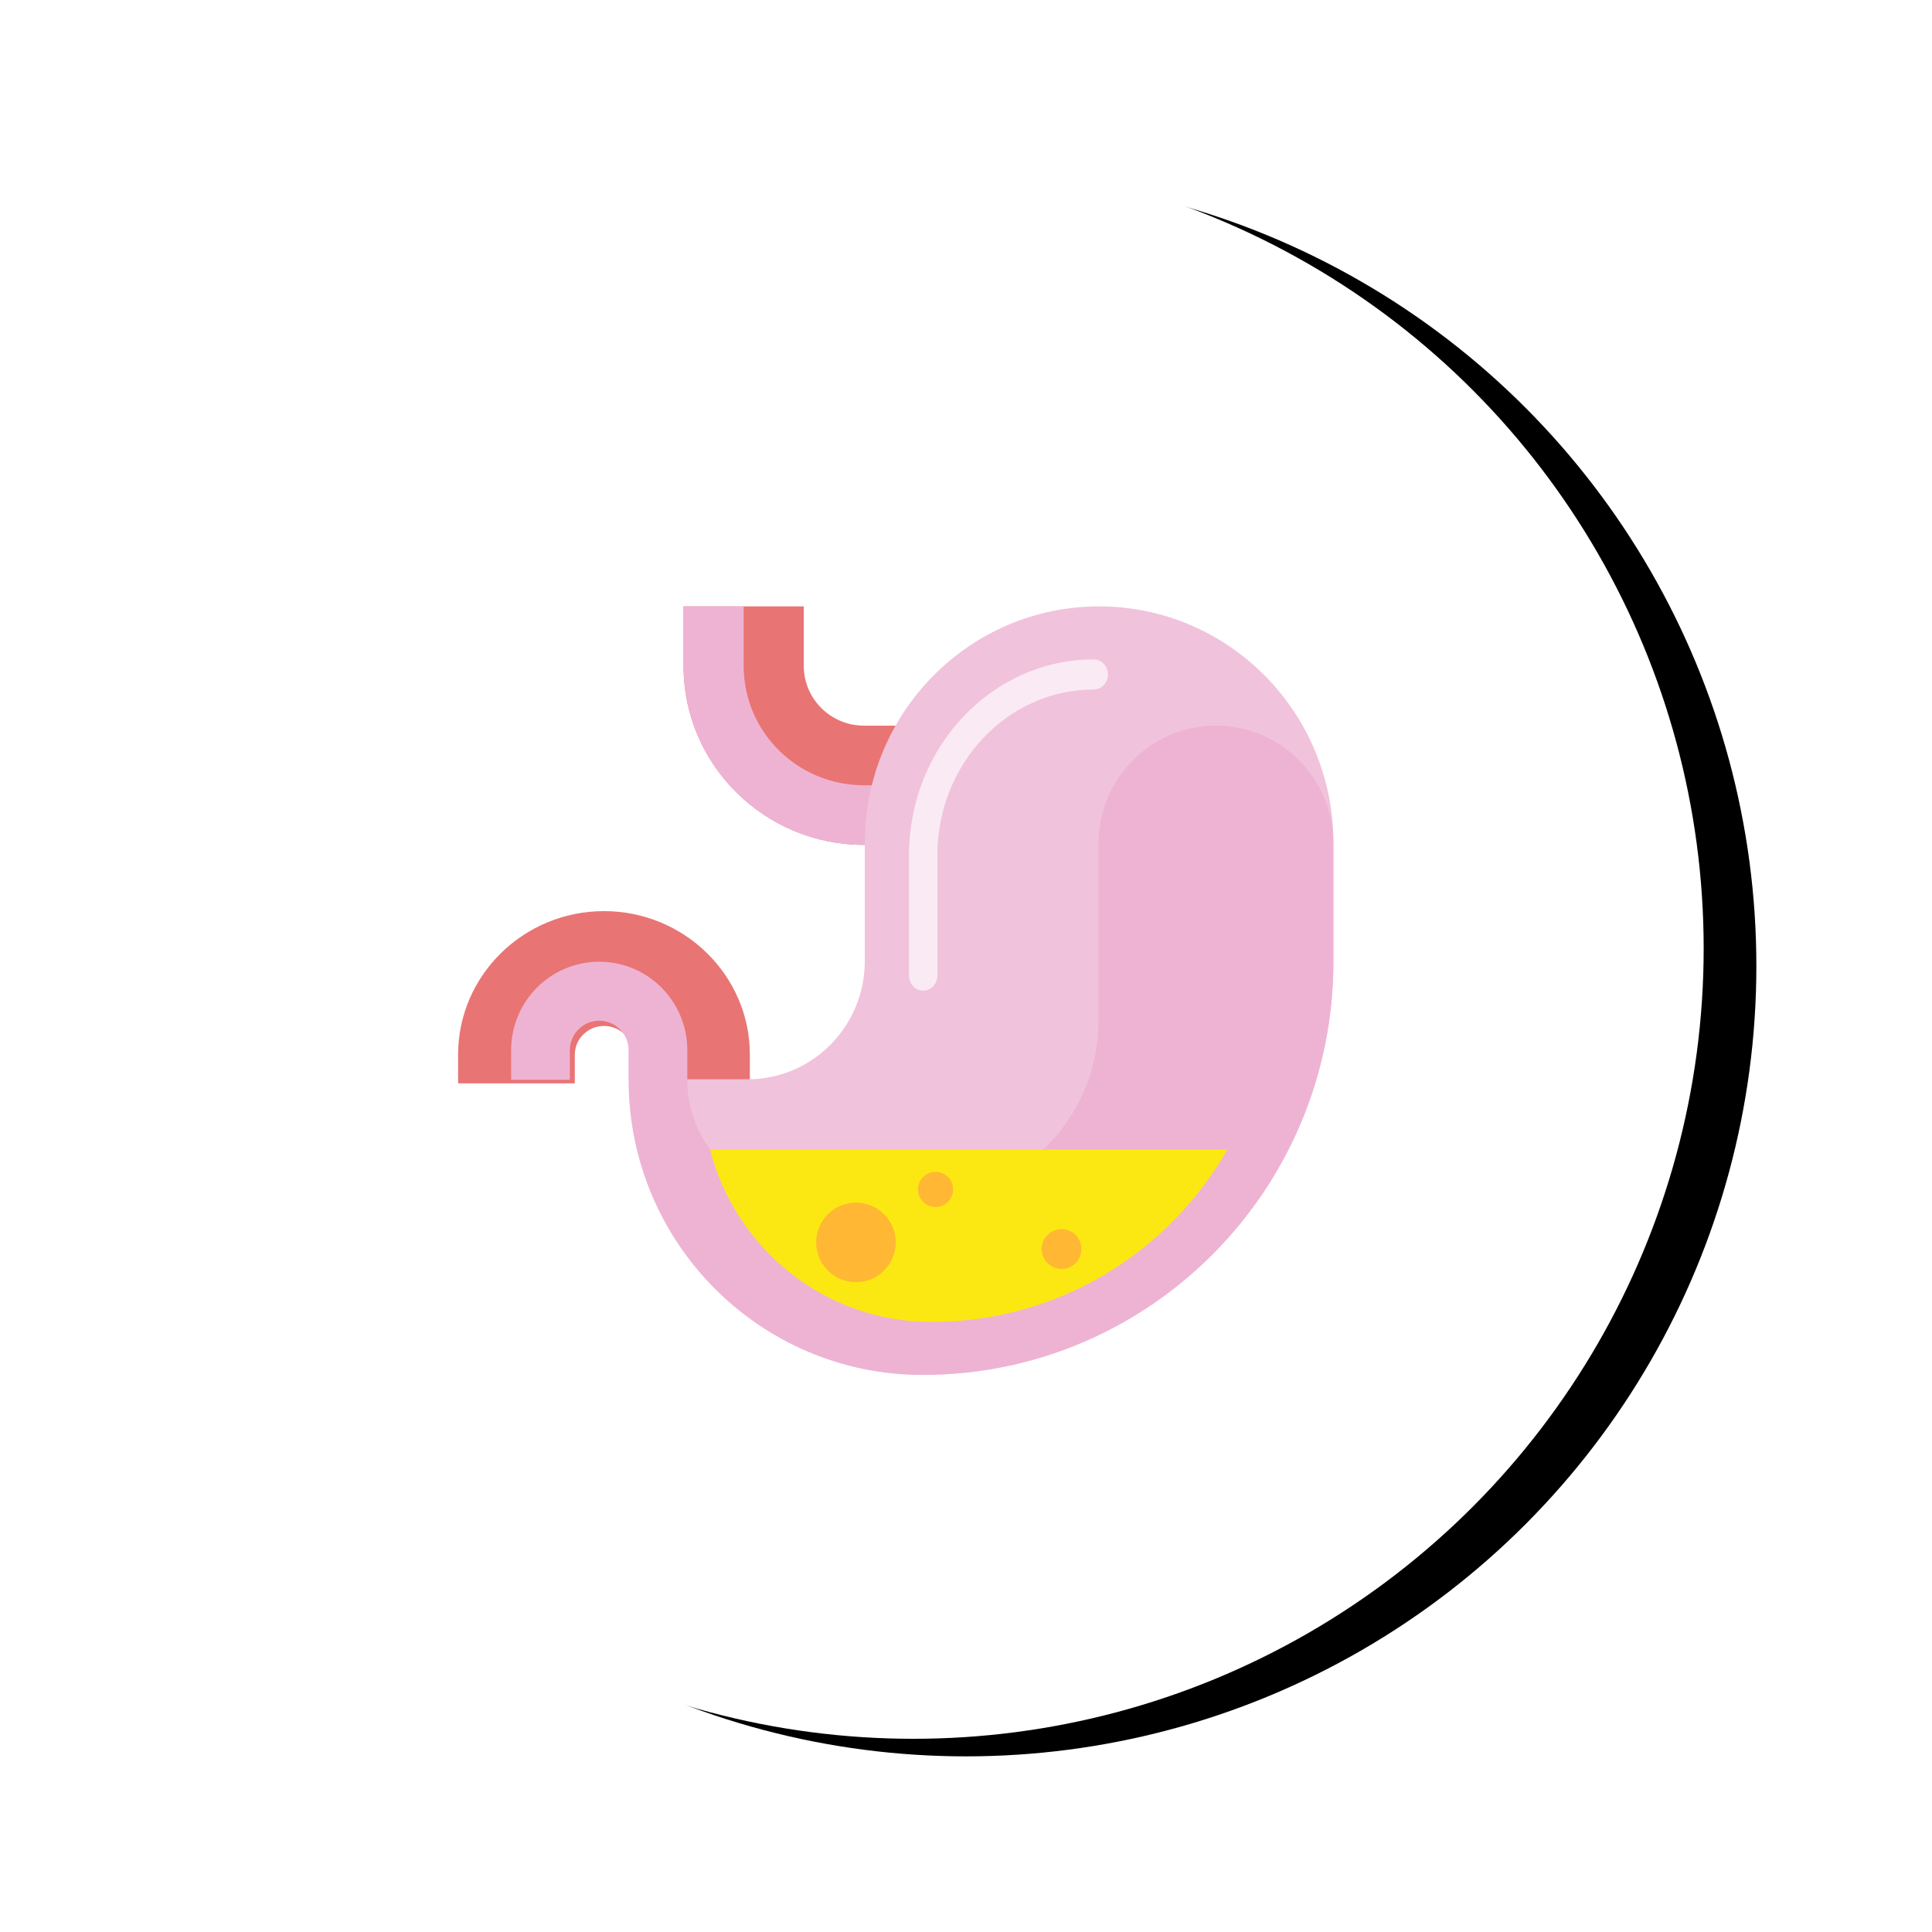<svg xmlns="http://www.w3.org/2000/svg" xmlns:xlink="http://www.w3.org/1999/xlink" width="110" height="110" viewBox="0 0 110 110">
    <defs>
        <filter id="o41m6950mb" width="136.7%" height="136.7%" x="-15%" y="-17.2%" filterUnits="objectBoundingBox">
            <feOffset dx="3" dy="1" in="SourceAlpha" result="shadowOffsetOuter1"/>
            <feGaussianBlur in="shadowOffsetOuter1" result="shadowBlurOuter1" stdDeviation="5"/>
            <feColorMatrix in="shadowBlurOuter1" values="0 0 0 0 0.937 0 0 0 0 0.965 0 0 0 0 1 0 0 0 1 0"/>
        </filter>
        <circle id="qet8nkpw9a" cx="45" cy="45" r="45"/>
    </defs>
    <g fill="none" fill-rule="evenodd">
        <g>
            <g>
                <g>
                    <g transform="translate(-648 -414) translate(36 225) translate(0 47) translate(619 151)">
                        <mask id="ek23xa09hc" fill="#fff">
                            <use xlink:href="#qet8nkpw9a"/>
                        </mask>
                        <g>
                            <use fill="#000" filter="url(#o41m6950mb)" xlink:href="#qet8nkpw9a"/>
                            <use fill="#FFF" xlink:href="#qet8nkpw9a"/>
                        </g>
                        <g fill-rule="nonzero" mask="url(#ek23xa09hc)">
                            <g transform="translate(19.082 25.123)">
                                <path fill="#DF3838" d="M16.612 27.56H9.967v-1.634c0-.901-.745-1.635-1.66-1.635-.917 0-1.662.734-1.662 1.635v1.634H0v-1.634c0-4.507 3.726-8.173 8.306-8.173 4.58 0 8.306 3.666 8.306 8.173v1.634zM25.673 13.981h-2.567c-5.662 0-10.27-4.568-10.27-10.184V.402h6.847v3.395c0 1.872 1.536 3.395 3.423 3.395h2.567v6.79z" opacity=".699"/>
                                <path fill="#EEB3D3" d="M12.837.402h3.423v3.395c0 3.75 3.065 6.79 6.846 6.79h2.567v3.394h-2.567c-5.671 0-10.27-4.56-10.27-10.184V.402z"/>
                                <path fill="#F1C2DC" d="M36.497.402c7.367 0 13.34 6.028 13.34 13.463v6.732c0 13.012-10.452 23.56-23.346 23.56-9.209 0-16.675-7.535-16.675-16.829h6.67c3.684 0 6.67-3.014 6.67-6.731v-6.732C23.156 6.43 29.13.402 36.496.402z"/>
                                <path fill="#EEB3D3" d="M43.149 7.192c-3.694 0-6.688 3.009-6.688 6.72v10.082c0 5.568-4.492 10.081-10.032 10.081H19.74c-3.694 0-6.689-3.009-6.689-6.72v-1.68c0-2.785-2.245-5.041-5.016-5.041-2.77 0-5.016 2.256-5.016 5.04v1.68h3.344v-1.68c0-.928.749-1.68 1.672-1.68.924 0 1.672.752 1.672 1.68v1.68c0 9.28 7.486 16.803 16.72 16.803 12.929 0 23.409-10.532 23.409-23.523v-6.721c0-3.712-2.995-6.721-6.688-6.721z"/>
                                <path fill="#FBE812" d="M17.18 31.332h-2.833c1.443 5.634 6.528 9.807 12.56 9.807h.102c7.17 0 13.443-3.95 16.787-9.807H17.179z"/>
                                <path fill="#FFF" d="M26.483 22.28c-.447 0-.81-.384-.81-.858v-6.858c0-6.145 4.719-11.144 10.518-11.144.447 0 .809.384.809.857 0 .474-.362.857-.809.857-4.907 0-8.9 4.23-8.9 9.43v6.858c0 .474-.362.858-.808.858z" opacity=".652"/>
                                <ellipse cx="22.653" cy="36.613" fill="#FFB734" rx="2.265" ry="2.263"/>
                                <circle cx="27.184" cy="33.595" r="1" fill="#FFB734"/>
                                <ellipse cx="34.357" cy="36.99" fill="#FFB734" rx="1.133" ry="1.132"/>
                            </g>
                        </g>
                    </g>
                </g>
            </g>
        </g>
    </g>
</svg>
